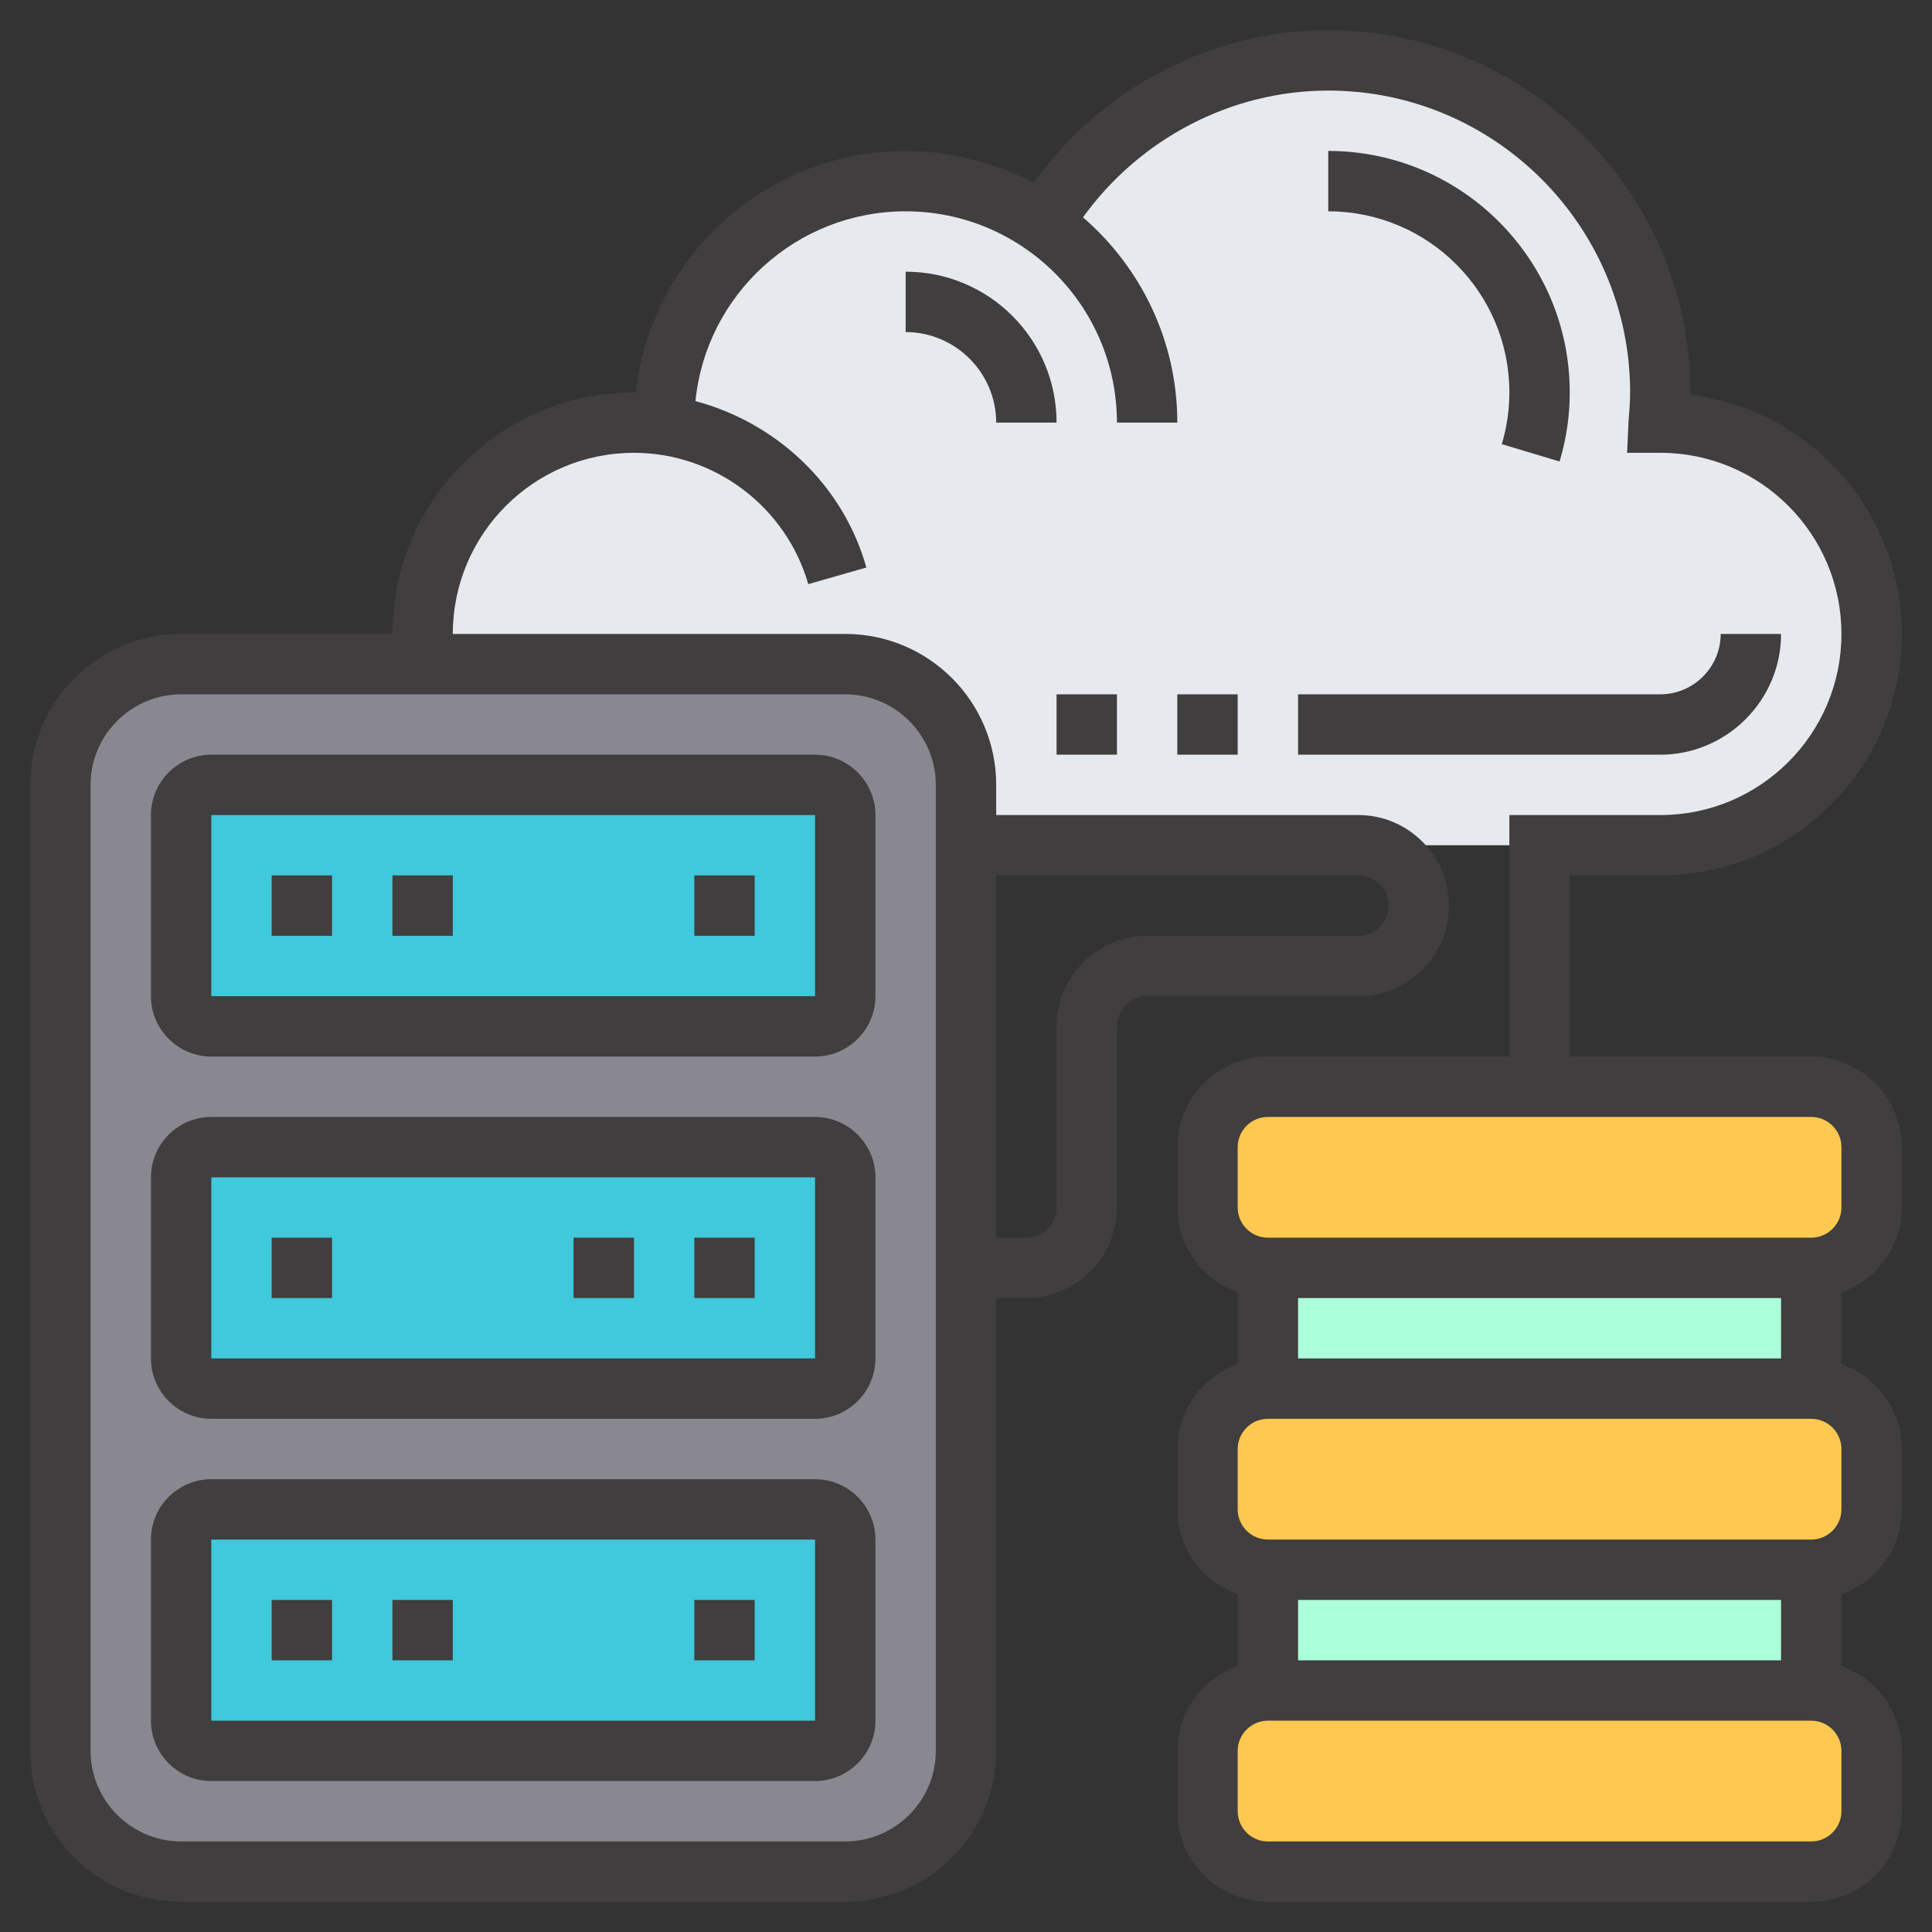 <svg xmlns="http://www.w3.org/2000/svg" xmlns:xlink="http://www.w3.org/1999/xlink" viewBox="0 0 512 512"><rect x="0" y="0" width="512" height="512" fill="#333333" stroke="none"/><path d="M276.2 59.3C291.5 33.4 319.8 16 352 16c48.6 0 88 39.4 88 88 0 2.7-.2 5.4-.4 8h.4c31 0 56 25 56 56s-25 56-56 56H256v-16a31.97 31.97 0 0 0-32-32H112.6c-.4-2.6-.6-5.3-.6-8 0-31 25-56 56-56 2.7 0 5.4.2 8 .6v-.7c0-35.4 28.6-64 64-64a64.52 64.52 0 0 1 36.2 11.4z" fill="#e6e9ed"/><path d="M256 336v128a31.97 31.97 0 0 1-32 32H48a31.97 31.97 0 0 1-32-32V208a31.97 31.97 0 0 1 32-32h176a31.97 31.97 0 0 1 32 32v128z" fill="#898890"/><g fill="#40c8dc"><use xlink:href="#B"/><use xlink:href="#B" y="-192"/><use xlink:href="#B" y="-96"/></g><g fill="#ffc850"><use xlink:href="#C"/><use xlink:href="#C" y="80"/><use xlink:href="#C" y="160"/></g><path d="M336 416h144v32H336v-32zm0-80h144v32H336v-32z" fill="#abffdb"/><path d="M40 216v48c0 8.8 7.2 16 16 16h160c8.8 0 16-7.2 16-16v-48c0-8.8-7.2-16-16-16H56c-8.8 0-16 7.2-16 16zm16 0h160v48H56v-48zm48 16h16v16h-16v-16zm-32 0h16v16H72v-16zm112 0h16v16h-16v-16zm32 64H56c-8.8 0-16 7.2-16 16v48c0 8.8 7.2 16 16 16h160c8.8 0 16-7.2 16-16v-48c0-8.8-7.2-16-16-16zm0 64H56v-48h160v48zm-64-32h16v16h-16v-16zm32 0h16v16h-16v-16zm-112 0h16v16H72v-16zm144 64H56c-8.8 0-16 7.2-16 16v48c0 8.8 7.2 16 16 16h160c8.8 0 16-7.2 16-16v-48c0-8.8-7.2-16-16-16zM56 456v-48h160v48H56zm48-32h16v16h-16v-16zm-32 0h16v16H72v-16zm112 0h16v16h-16v-16zm296-144h-64v-48h24c35.3 0 64-28.7 64-64 0-32.5-24.3-59.4-56-63.4v-.6c0-52.9-43.1-96-96-96-31.1 0-60.2 15.4-78.1 40.5-10.1-5.4-21.7-8.5-33.9-8.5-37 0-67.6 28.1-71.5 64h-.5c-35.3 0-64 28.7-64 64H48c-22.1 0-40 17.9-40 40v256c0 22.1 17.9 40 40 40h176c22.1 0 40-17.9 40-40V344h8c13.2 0 24-10.8 24-24v-48c0-4.4 3.6-8 8-8h56c13.2 0 24-10.8 24-24s-10.8-24-24-24h-96v-8c0-22.1-17.9-40-40-40H120c0-26.5 21.5-48 48-48 21.4 0 40.3 14.3 46.2 34.8l15.4-4.4c-6.2-22-23.9-38.4-45.3-44.1C187.1 78.1 211 56 240 56c30.9 0 56 25.1 56 56h16c0-21.7-9.7-41.2-25-54.4C302 36.8 326.2 24 352 24c44.1 0 80 35.9 80 80 0 2.5-.2 4.9-.4 7.3l-.4 8.7h8.8c26.5 0 48 21.5 48 48s-21.5 48-48 48h-40v64h-64c-13.2 0-24 10.8-24 24v16c0 10.4 6.7 19.2 16 22.5v19c-9.3 3.3-16 12.1-16 22.5v16c0 10.4 6.7 19.2 16 22.5v19c-9.3 3.3-16 12.1-16 22.5v16c0 13.2 10.8 24 24 24h144c13.2 0 24-10.8 24-24v-16c0-10.4-6.7-19.2-16-22.5v-19c9.3-3.3 16-12.1 16-22.5v-16c0-10.4-6.7-19.2-16-22.5v-19c9.3-3.3 16-12.1 16-22.5v-16c0-13.2-10.8-24-24-24zm-120-48c4.4 0 8 3.6 8 8s-3.6 8-8 8h-56c-13.2 0-24 10.8-24 24v48c0 4.4-3.6 8-8 8h-8v-96h96zm-112-24v256c0 13.2-10.8 24-24 24H48c-13.2 0-24-10.8-24-24V208c0-13.2 10.8-24 24-24h176c13.2 0 24 10.8 24 24zm96 152v-16h128v16H344zm0 80v-16h128v16H344zm144 40c0 4.4-3.6 8-8 8H336c-4.4 0-8-3.6-8-8v-16c0-4.4 3.6-8 8-8h144c4.4 0 8 3.6 8 8v16zm0-80c0 4.4-3.6 8-8 8H336c-4.4 0-8-3.6-8-8v-16c0-4.4 3.6-8 8-8h144c4.4 0 8 3.6 8 8v16zm0-80c0 4.4-3.6 8-8 8H336c-4.4 0-8-3.6-8-8v-16c0-4.4 3.6-8 8-8h144c4.4 0 8 3.6 8 8v16zM344 200h96c17.6 0 32-14.4 32-32h-16c0 8.8-7.2 16-16 16h-96v16zm-32-16h16v16h-16v-16zm-32 0h16v16h-16v-16zm133.3-61.7c1.8-5.9 2.7-12.1 2.7-18.3 0-35.3-28.7-64-64-64v16c26.5 0 48 21.5 48 48 0 4.7-.7 9.3-2 13.7l15.3 4.6zM240 72v16c13.2 0 24 10.8 24 24h16c0-22.1-17.9-40-40-40z" fill="#403e3e"/><defs ><path id="B" d="M224 408v48c0 4.4-3.6 8-8 8H56c-4.4 0-8-3.6-8-8v-48c0-4.4 3.6-8 8-8h160c4.4 0 8 3.6 8 8z"/><path id="C" d="M496 304v16c0 8.8-7.2 16-16 16H336c-8.8 0-16-7.2-16-16v-16c0-8.8 7.2-16 16-16h144c8.8 0 16 7.2 16 16z"/></defs></svg>